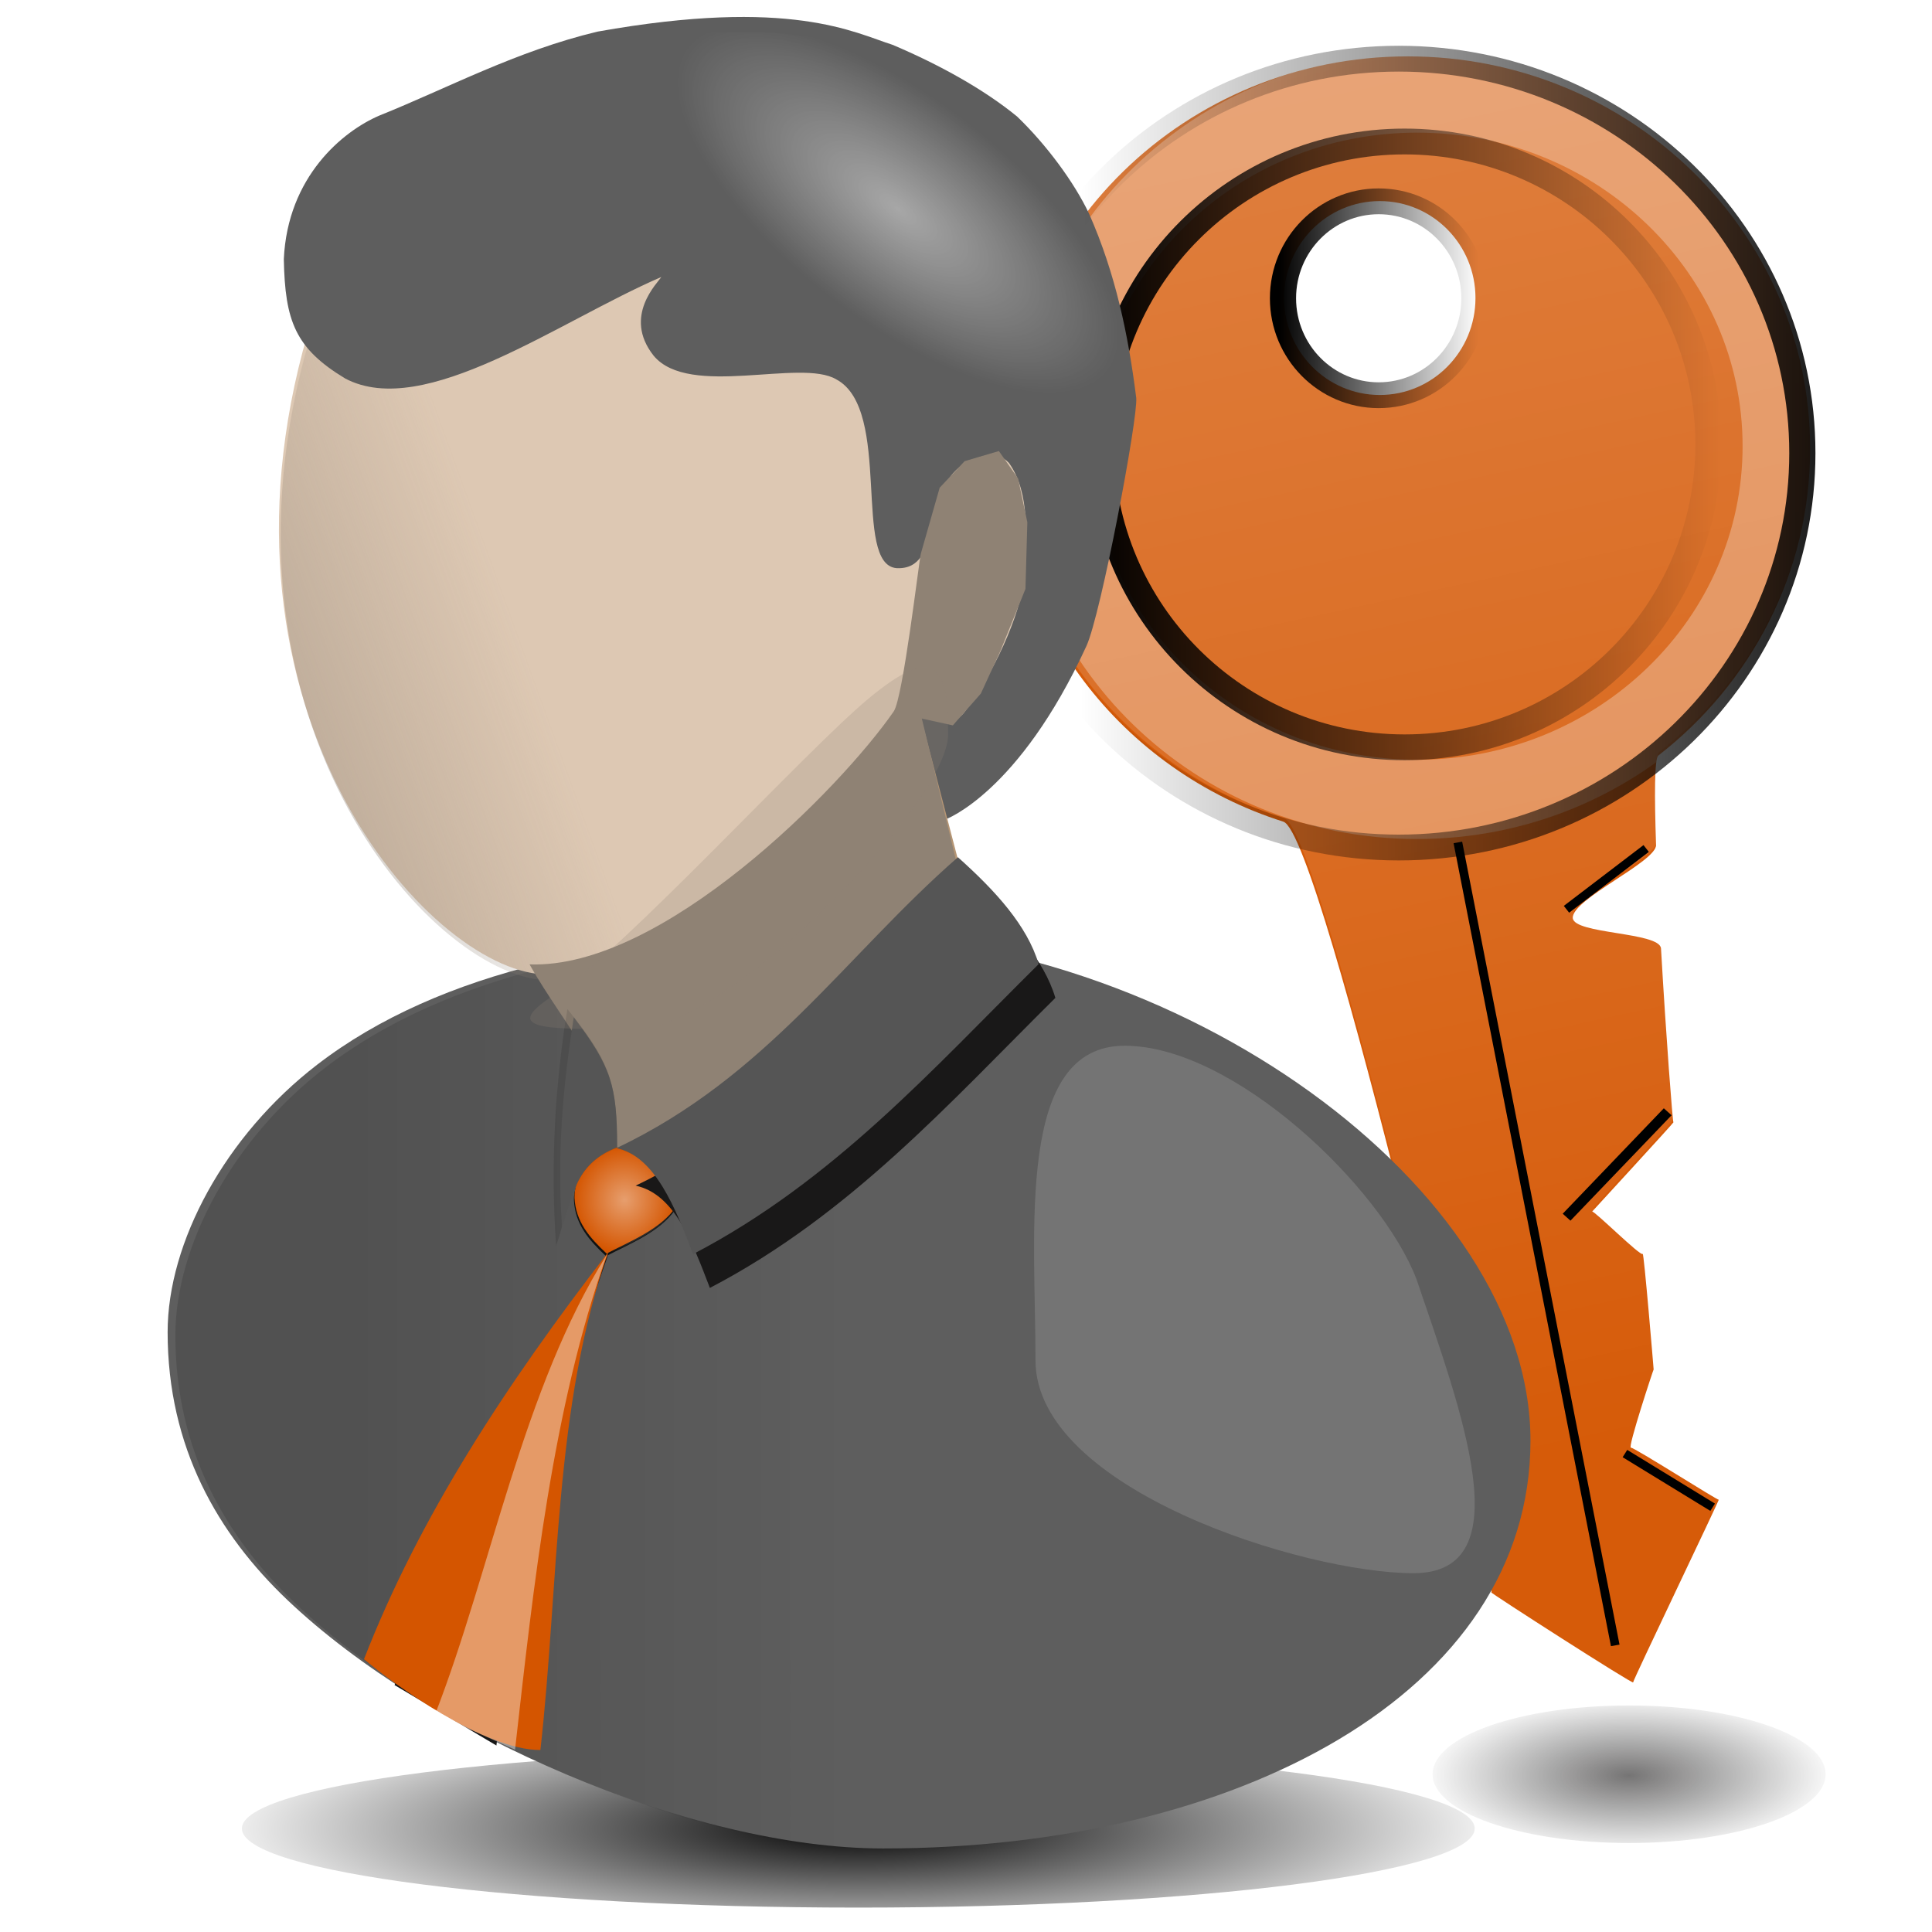 <?xml version="1.0" encoding="UTF-8" standalone="no"?>
<!-- Created with Inkscape (http://www.inkscape.org/) -->

<svg
   xmlns:dc="http://purl.org/dc/elements/1.1/"
   xmlns:cc="http://creativecommons.org/ns#"
   xmlns:rdf="http://www.w3.org/1999/02/22-rdf-syntax-ns#"
   xmlns:svg="http://www.w3.org/2000/svg"
   xmlns="http://www.w3.org/2000/svg"
   xmlns:xlink="http://www.w3.org/1999/xlink"
   xmlns:sodipodi="http://sodipodi.sourceforge.net/DTD/sodipodi-0.dtd"
   xmlns:inkscape="http://www.inkscape.org/namespaces/inkscape"
   width="64"
   height="64"
   id="svg2"
   version="1.1"
   inkscape:version="0.47pre4 r22446"
   inkscape:export-filename="/media/work/проект е107/images_site_new/adminface/adminpass_16.png"
   inkscape:export-xdpi="22.5"
   inkscape:export-ydpi="22.5"
   sodipodi:docname="adminpass.svg">
  <defs
     id="defs4">
    <linearGradient
       inkscape:collect="always"
       id="linearGradient4896">
      <stop
         style="stop-color:#010000;stop-opacity:1;"
         offset="0"
         id="stop4898" />
      <stop
         style="stop-color:#010000;stop-opacity:0;"
         offset="1"
         id="stop4900" />
    </linearGradient>
    <linearGradient
       inkscape:collect="always"
       id="linearGradient4882">
      <stop
         style="stop-color:#000000;stop-opacity:1;"
         offset="0"
         id="stop4884" />
      <stop
         style="stop-color:#000000;stop-opacity:0;"
         offset="1"
         id="stop4886" />
    </linearGradient>
    <linearGradient
       inkscape:collect="always"
       id="linearGradient4872">
      <stop
         style="stop-color:#000000;stop-opacity:1;"
         offset="0"
         id="stop4874" />
      <stop
         style="stop-color:#000000;stop-opacity:0;"
         offset="1"
         id="stop4876" />
    </linearGradient>
    <linearGradient
       inkscape:collect="always"
       id="linearGradient4862">
      <stop
         style="stop-color:#000000;stop-opacity:1;"
         offset="0"
         id="stop4864" />
      <stop
         style="stop-color:#000000;stop-opacity:0;"
         offset="1"
         id="stop4866" />
    </linearGradient>
    <linearGradient
       inkscape:collect="always"
       id="linearGradient4830">
      <stop
         style="stop-color:#ffffff;stop-opacity:1;"
         offset="0"
         id="stop4832" />
      <stop
         style="stop-color:#ffffff;stop-opacity:0;"
         offset="1"
         id="stop4834" />
    </linearGradient>
    <linearGradient
       inkscape:collect="always"
       id="linearGradient4446">
      <stop
         style="stop-color:#000000;stop-opacity:1;"
         offset="0"
         id="stop4448" />
      <stop
         style="stop-color:#000000;stop-opacity:0;"
         offset="1"
         id="stop4450" />
    </linearGradient>
    <linearGradient
       inkscape:collect="always"
       id="linearGradient4091">
      <stop
         style="stop-color:#000000;stop-opacity:1;"
         offset="0"
         id="stop4093" />
      <stop
         style="stop-color:#000000;stop-opacity:0;"
         offset="1"
         id="stop4095" />
    </linearGradient>
    <linearGradient
       inkscape:collect="always"
       id="linearGradient4058">
      <stop
         style="stop-color:#8f8274;stop-opacity:1;"
         offset="0"
         id="stop4060" />
      <stop
         style="stop-color:#8f8274;stop-opacity:0;"
         offset="1"
         id="stop4062" />
    </linearGradient>
    <linearGradient
       inkscape:collect="always"
       id="linearGradient3944">
      <stop
         style="stop-color:#ffffff;stop-opacity:1;"
         offset="0"
         id="stop3946" />
      <stop
         style="stop-color:#ffffff;stop-opacity:0;"
         offset="1"
         id="stop3948" />
    </linearGradient>
    <linearGradient
       inkscape:collect="always"
       id="linearGradient3904">
      <stop
         style="stop-color:#000000;stop-opacity:1;"
         offset="0"
         id="stop3906" />
      <stop
         style="stop-color:#000000;stop-opacity:0;"
         offset="1"
         id="stop3908" />
    </linearGradient>
    <linearGradient
       inkscape:collect="always"
       id="linearGradient3724">
      <stop
         style="stop-color:#ffffff;stop-opacity:1;"
         offset="0"
         id="stop3726" />
      <stop
         style="stop-color:#ffffff;stop-opacity:0;"
         offset="1"
         id="stop3728" />
    </linearGradient>
    <inkscape:perspective
       sodipodi:type="inkscape:persp3d"
       inkscape:vp_x="0 : 526.18109 : 1"
       inkscape:vp_y="0 : 1000 : 0"
       inkscape:vp_z="744.09448 : 526.18109 : 1"
       inkscape:persp3d-origin="372.04724 : 350.78739 : 1"
       id="perspective10" />
    <inkscape:perspective
       id="perspective3611"
       inkscape:persp3d-origin="0.5 : 0.33333333 : 1"
       inkscape:vp_z="1 : 0.5 : 1"
       inkscape:vp_y="0 : 1000 : 0"
       inkscape:vp_x="0 : 0.5 : 1"
       sodipodi:type="inkscape:persp3d" />
    <inkscape:perspective
       id="perspective3642"
       inkscape:persp3d-origin="0.5 : 0.33333333 : 1"
       inkscape:vp_z="1 : 0.5 : 1"
       inkscape:vp_y="0 : 1000 : 0"
       inkscape:vp_x="0 : 0.5 : 1"
       sodipodi:type="inkscape:persp3d" />
    <inkscape:perspective
       id="perspective3668"
       inkscape:persp3d-origin="0.5 : 0.33333333 : 1"
       inkscape:vp_z="1 : 0.5 : 1"
       inkscape:vp_y="0 : 1000 : 0"
       inkscape:vp_x="0 : 0.5 : 1"
       sodipodi:type="inkscape:persp3d" />
    <inkscape:perspective
       id="perspective3702"
       inkscape:persp3d-origin="0.5 : 0.33333333 : 1"
       inkscape:vp_z="1 : 0.5 : 1"
       inkscape:vp_y="0 : 1000 : 0"
       inkscape:vp_x="0 : 0.5 : 1"
       sodipodi:type="inkscape:persp3d" />
    <inkscape:perspective
       id="perspective3702-0"
       inkscape:persp3d-origin="0.5 : 0.33333333 : 1"
       inkscape:vp_z="1 : 0.5 : 1"
       inkscape:vp_y="0 : 1000 : 0"
       inkscape:vp_x="0 : 0.5 : 1"
       sodipodi:type="inkscape:persp3d" />
    <filter
       inkscape:collect="always"
       id="filter3749"
       x="-0.295"
       width="1.591"
       y="-0.261"
       height="1.522"
       color-interpolation-filters="sRGB">
      <feGaussianBlur
         inkscape:collect="always"
         stdDeviation="1.372"
         id="feGaussianBlur3751" />
    </filter>
    <filter
       inkscape:collect="always"
       id="filter3753"
       x="-0.116"
       width="1.233"
       y="-0.028"
       height="1.055"
       color-interpolation-filters="sRGB">
      <feGaussianBlur
         inkscape:collect="always"
         stdDeviation="0.296"
         id="feGaussianBlur3755" />
    </filter>
    <inkscape:perspective
       id="perspective3765"
       inkscape:persp3d-origin="0.5 : 0.33333333 : 1"
       inkscape:vp_z="1 : 0.5 : 1"
       inkscape:vp_y="0 : 1000 : 0"
       inkscape:vp_x="0 : 0.5 : 1"
       sodipodi:type="inkscape:persp3d" />
    <filter
       inkscape:collect="always"
       id="filter3787"
       x="-0.203"
       width="1.405"
       y="-0.083"
       height="1.167"
       color-interpolation-filters="sRGB">
      <feGaussianBlur
         inkscape:collect="always"
         stdDeviation="1.981"
         id="feGaussianBlur3789" />
    </filter>
    <inkscape:perspective
       id="perspective3799"
       inkscape:persp3d-origin="0.5 : 0.33333333 : 1"
       inkscape:vp_z="1 : 0.5 : 1"
       inkscape:vp_y="0 : 1000 : 0"
       inkscape:vp_x="0 : 0.5 : 1"
       sodipodi:type="inkscape:persp3d" />
    <filter
       inkscape:collect="always"
       id="filter3851"
       x="-0.117"
       width="1.234"
       y="-0.04"
       height="1.079"
       color-interpolation-filters="sRGB">
      <feGaussianBlur
         inkscape:collect="always"
         stdDeviation="0.919"
         id="feGaussianBlur3853" />
    </filter>
    <filter
       inkscape:collect="always"
       id="filter3878"
       x="-0.542"
       width="2.084"
       y="-0.428"
       height="1.856"
       color-interpolation-filters="sRGB">
      <feGaussianBlur
         inkscape:collect="always"
         stdDeviation="10.931"
         id="feGaussianBlur3880" />
    </filter>
    <inkscape:perspective
       id="perspective3890"
       inkscape:persp3d-origin="0.5 : 0.33333333 : 1"
       inkscape:vp_z="1 : 0.5 : 1"
       inkscape:vp_y="0 : 1000 : 0"
       inkscape:vp_x="0 : 0.5 : 1"
       sodipodi:type="inkscape:persp3d" />
    <inkscape:perspective
       id="perspective3922"
       inkscape:persp3d-origin="0.5 : 0.33333333 : 1"
       inkscape:vp_z="1 : 0.5 : 1"
       inkscape:vp_y="0 : 1000 : 0"
       inkscape:vp_x="0 : 0.5 : 1"
       sodipodi:type="inkscape:persp3d" />
    <filter
       inkscape:collect="always"
       id="filter3958"
       color-interpolation-filters="sRGB">
      <feGaussianBlur
         inkscape:collect="always"
         stdDeviation="3.717"
         id="feGaussianBlur3960" />
    </filter>
    <inkscape:perspective
       id="perspective3970"
       inkscape:persp3d-origin="0.5 : 0.33333333 : 1"
       inkscape:vp_z="1 : 0.5 : 1"
       inkscape:vp_y="0 : 1000 : 0"
       inkscape:vp_x="0 : 0.5 : 1"
       sodipodi:type="inkscape:persp3d" />
    <filter
       inkscape:collect="always"
       id="filter4024"
       x="-0.338"
       width="1.676"
       y="-0.226"
       height="1.452"
       color-interpolation-filters="sRGB">
      <feGaussianBlur
         inkscape:collect="always"
         stdDeviation="7.704"
         id="feGaussianBlur4026" />
    </filter>
    <inkscape:perspective
       id="perspective4036"
       inkscape:persp3d-origin="0.5 : 0.33333333 : 1"
       inkscape:vp_z="1 : 0.5 : 1"
       inkscape:vp_y="0 : 1000 : 0"
       inkscape:vp_x="0 : 0.5 : 1"
       sodipodi:type="inkscape:persp3d" />
    <filter
       inkscape:collect="always"
       id="filter4081"
       x="-0.299"
       width="1.598"
       y="-0.32"
       height="1.639"
       color-interpolation-filters="sRGB">
      <feGaussianBlur
         inkscape:collect="always"
         stdDeviation="5.368"
         id="feGaussianBlur4083" />
    </filter>
    <filter
       inkscape:collect="always"
       id="filter4103"
       x="-0.044"
       width="1.089"
       y="-0.358"
       height="1.717"
       color-interpolation-filters="sRGB">
      <feGaussianBlur
         inkscape:collect="always"
         stdDeviation="2.745"
         id="feGaussianBlur4105" />
    </filter>
    <inkscape:perspective
       id="perspective4221"
       inkscape:persp3d-origin="0.5 : 0.33333333 : 1"
       inkscape:vp_z="1 : 0.5 : 1"
       inkscape:vp_y="0 : 1000 : 0"
       inkscape:vp_x="0 : 0.5 : 1"
       sodipodi:type="inkscape:persp3d" />
    <radialGradient
       inkscape:collect="always"
       xlink:href="#linearGradient4446"
       id="radialGradient4452"
       cx="439.911"
       cy="535.017"
       fx="439.911"
       fy="535.017"
       r="110.078"
       gradientTransform="matrix(1,0,0,1.255,0,-136.503)"
       gradientUnits="userSpaceOnUse" />
    <filter
       inkscape:collect="always"
       id="filter4517"
       x="-0.286"
       width="1.573"
       y="-0.286"
       height="1.573"
       color-interpolation-filters="sRGB">
      <feGaussianBlur
         inkscape:collect="always"
         stdDeviation="5.506"
         id="feGaussianBlur4519" />
    </filter>
    <inkscape:perspective
       id="perspective4533"
       inkscape:persp3d-origin="0.5 : 0.33333333 : 1"
       inkscape:vp_z="1 : 0.5 : 1"
       inkscape:vp_y="0 : 1000 : 0"
       inkscape:vp_x="0 : 0.5 : 1"
       sodipodi:type="inkscape:persp3d" />
    <inkscape:perspective
       id="perspective4567"
       inkscape:persp3d-origin="0.5 : 0.33333333 : 1"
       inkscape:vp_z="1 : 0.5 : 1"
       inkscape:vp_y="0 : 1000 : 0"
       inkscape:vp_x="0 : 0.5 : 1"
       sodipodi:type="inkscape:persp3d" />
    <inkscape:perspective
       id="perspective4656"
       inkscape:persp3d-origin="0.5 : 0.33333333 : 1"
       inkscape:vp_z="1 : 0.5 : 1"
       inkscape:vp_y="0 : 1000 : 0"
       inkscape:vp_x="0 : 0.5 : 1"
       sodipodi:type="inkscape:persp3d" />
    <inkscape:perspective
       id="perspective4656-3"
       inkscape:persp3d-origin="0.5 : 0.33333333 : 1"
       inkscape:vp_z="1 : 0.5 : 1"
       inkscape:vp_y="0 : 1000 : 0"
       inkscape:vp_x="0 : 0.5 : 1"
       sodipodi:type="inkscape:persp3d" />
    <inkscape:perspective
       id="perspective4656-9"
       inkscape:persp3d-origin="0.5 : 0.33333333 : 1"
       inkscape:vp_z="1 : 0.5 : 1"
       inkscape:vp_y="0 : 1000 : 0"
       inkscape:vp_x="0 : 0.5 : 1"
       sodipodi:type="inkscape:persp3d" />
    <filter
       inkscape:collect="always"
       id="filter4718"
       color-interpolation-filters="sRGB">
      <feGaussianBlur
         inkscape:collect="always"
         stdDeviation="3.955"
         id="feGaussianBlur4720" />
    </filter>
    <filter
       inkscape:collect="always"
       id="filter4776"
       x="-0.17"
       width="1.34"
       y="-0.158"
       height="1.316"
       color-interpolation-filters="sRGB">
      <feGaussianBlur
         inkscape:collect="always"
         stdDeviation="0.677"
         id="feGaussianBlur4778" />
    </filter>
    <filter
       inkscape:collect="always"
       id="filter4790"
       x="-0.177"
       width="1.354"
       y="-0.285"
       height="1.57"
       color-interpolation-filters="sRGB">
      <feGaussianBlur
         inkscape:collect="always"
         stdDeviation="0.741"
         id="feGaussianBlur4792" />
    </filter>
    <filter
       inkscape:collect="always"
       id="filter4796"
       x="-0.185"
       width="1.371"
       y="-0.24"
       height="1.479"
       color-interpolation-filters="sRGB">
      <feGaussianBlur
         inkscape:collect="always"
         stdDeviation="0.706"
         id="feGaussianBlur4798" />
    </filter>
    <filter
       inkscape:collect="always"
       id="filter4804"
       x="-0.145"
       width="1.289"
       y="-0.027"
       height="1.054"
       color-interpolation-filters="sRGB">
      <feGaussianBlur
         inkscape:collect="always"
         stdDeviation="1.086"
         id="feGaussianBlur4806" />
    </filter>
    <inkscape:perspective
       id="perspective4816"
       inkscape:persp3d-origin="0.5 : 0.33333333 : 1"
       inkscape:vp_z="1 : 0.5 : 1"
       inkscape:vp_y="0 : 1000 : 0"
       inkscape:vp_x="0 : 0.5 : 1"
       sodipodi:type="inkscape:persp3d" />
    <inkscape:perspective
       id="perspective4848"
       inkscape:persp3d-origin="0.5 : 0.33333333 : 1"
       inkscape:vp_z="1 : 0.5 : 1"
       inkscape:vp_y="0 : 1000 : 0"
       inkscape:vp_x="0 : 0.5 : 1"
       sodipodi:type="inkscape:persp3d" />
    <filter
       inkscape:collect="always"
       id="filter4912"
       x="-0.151"
       width="1.302"
       y="-0.425"
       height="1.85"
       color-interpolation-filters="sRGB">
      <feGaussianBlur
         inkscape:collect="always"
         stdDeviation="2.833"
         id="feGaussianBlur4914" />
    </filter>
    <linearGradient
       inkscape:collect="always"
       xlink:href="#linearGradient4830"
       id="linearGradient2977"
       gradientUnits="userSpaceOnUse"
       gradientTransform="translate(-0.1,-0.507)"
       x1="493.586"
       y1="376.288"
       x2="539.706"
       y2="586.654" />
    <linearGradient
       inkscape:collect="always"
       xlink:href="#linearGradient4872"
       id="linearGradient2979"
       gradientUnits="userSpaceOnUse"
       x1="461.773"
       y1="476.12"
       x2="534.429"
       y2="476.12" />
    <radialGradient
       inkscape:collect="always"
       xlink:href="#linearGradient4091"
       id="radialGradient2981"
       gradientUnits="userSpaceOnUse"
       gradientTransform="matrix(1,0,0,0.193,0,509.437)"
       cx="415.354"
       cy="631.22"
       fx="415.354"
       fy="631.22"
       r="79.9" />
    <linearGradient
       inkscape:collect="always"
       xlink:href="#linearGradient3904"
       id="linearGradient2983"
       gradientUnits="userSpaceOnUse"
       gradientTransform="matrix(1.043,0,0,1,-14.378,-0.791)"
       x1="371.07"
       y1="586.263"
       x2="426.17"
       y2="586.263" />
    <linearGradient
       inkscape:collect="always"
       xlink:href="#linearGradient4058"
       id="linearGradient2985"
       gradientUnits="userSpaceOnUse"
       gradientTransform="matrix(1.043,0,0,1,-15.203,0)"
       x1="319.516"
       y1="507.357"
       x2="385.669"
       y2="484.698" />
    <radialGradient
       inkscape:collect="always"
       xlink:href="#linearGradient3724"
       id="radialGradient2987"
       gradientUnits="userSpaceOnUse"
       gradientTransform="matrix(1.043,0,0,1.131,-15.203,-73.854)"
       cx="401.553"
       cy="563.02"
       fx="401.553"
       fy="563.02"
       r="5.573" />
    <radialGradient
       inkscape:collect="always"
       xlink:href="#linearGradient3944"
       id="radialGradient2989"
       gradientUnits="userSpaceOnUse"
       gradientTransform="matrix(0.172,-0.207,0.488,0.407,142.037,354.896)"
       cx="424.188"
       cy="443.849"
       fx="424.188"
       fy="443.849"
       r="46.831" />
    <linearGradient
       inkscape:collect="always"
       xlink:href="#linearGradient4862"
       id="linearGradient2991"
       gradientUnits="userSpaceOnUse"
       x1="478.711"
       y1="458.093"
       x2="501.655"
       y2="458.093" />
    <linearGradient
       inkscape:collect="always"
       xlink:href="#linearGradient4882"
       id="linearGradient2993"
       gradientUnits="userSpaceOnUse"
       x1="557.27"
       y1="474.473"
       x2="462.002"
       y2="474.473" />
    <radialGradient
       inkscape:collect="always"
       xlink:href="#linearGradient4896"
       id="radialGradient2995"
       gradientUnits="userSpaceOnUse"
       gradientTransform="matrix(1,0,0,0.396,0,382.503)"
       cx="519.607"
       cy="633.043"
       fx="519.607"
       fy="633.043"
       r="24.055" />
  </defs>
  <sodipodi:namedview
     id="base"
     pagecolor="#ffffff"
     bordercolor="#666666"
     borderopacity="1.0"
     inkscape:pageopacity="0.0"
     inkscape:pageshadow="2"
     inkscape:zoom="4.968714"
     inkscape:cx="80.135876"
     inkscape:cy="21.711103"
     inkscape:document-units="px"
     inkscape:current-layer="layer1"
     showgrid="false"
     inkscape:window-width="1280"
     inkscape:window-height="747"
     inkscape:window-x="-4"
     inkscape:window-y="-4"
     inkscape:window-maximized="1" />
  <g
     inkscape:label="Layer 1"
     inkscape:groupmode="layer"
     id="layer1"
     transform="translate(0,-988.362)">
    <g
       id="g2942"
       transform="matrix(0.289,0,0,0.285,-95.957,867.678)">
      <path
         inkscape:export-ydpi="6.1669669"
         inkscape:export-xdpi="6.1669669"
         inkscape:export-filename="/home/b4zhen/Рабочий стол/adminface/adminpass16.png"
         sodipodi:nodetypes="csssssssssssssssc"
         id="path4709"
         d="m 538.599,484.077 c 0,14.449 -6.175,27.329 -15.809,35.681 -0.398,0.345 -0.41,4.641 -0.233,10.383 0.06,1.952 -8.767,6.302 -8.67,8.49 0.083,1.897 9.086,1.616 9.186,3.553 0.527,10.268 1.21,20.188 1.293,20.204 0.064,0.012 -8.541,10.461 -8.464,10.374 0.162,-0.183 5.116,5.31 5.263,4.914 0.119,-0.322 1.152,13.508 1.14,13.435 -0.01,-0.061 -2.759,9.227 -2.364,9.092 0.263,-0.09 9.034,6.136 9.14,6.05 0.142,-0.115 -8.957,21.045 -8.91,21.226 0.088,0.336 -14.938,-10.447 -14.756,-10.447 0.532,0 -17.575,-88.146 -21.656,-89.59 -16.786,-5.941 -28.919,-23.111 -28.919,-43.365 0,-25.179 18.75,-45.59 41.879,-45.59 23.129,0 41.879,20.411 41.879,45.59 z"
         style="fill:#d65b09;fill-opacity:1;stroke:none"
         transform="matrix(1.101,0,0,1,-53.481,-8.482)" />
      <path
         inkscape:export-ydpi="6.1669669"
         inkscape:export-xdpi="6.1669669"
         inkscape:export-filename="/home/b4zhen/Рабочий стол/adminface/adminpass16.png"
         sodipodi:nodetypes="csssssssssssssssc"
         id="path4709-4"
         d="m 539.607,475.179 c 0,14.449 -6.8,27.329 -17.41,35.681 -0.439,0.345 -0.452,4.641 -0.257,10.383 0.066,1.952 -9.654,6.302 -9.548,8.49 0.092,1.897 10.006,1.616 10.116,3.553 0.581,10.268 1.332,20.188 1.424,20.204 0.071,0.012 -9.406,10.461 -9.321,10.374 0.179,-0.183 5.634,5.31 5.796,4.914 0.132,-0.322 1.269,13.508 1.255,13.435 -0.011,-0.061 -3.038,9.227 -2.603,9.092 0.289,-0.09 9.949,6.136 10.066,6.05 0.157,-0.115 -9.864,21.045 -9.812,21.226 0.097,0.336 -16.451,-10.447 -16.25,-10.447 0.586,0 -19.354,-88.146 -23.849,-89.59 -18.486,-5.941 -31.848,-23.111 -31.848,-43.365 0,-25.179 20.649,-45.59 46.12,-45.59 25.471,0 46.12,20.411 46.12,45.59 z"
         style="opacity:0.288;fill:url(#linearGradient2977);fill-opacity:1;stroke:none" />
      <path
         inkscape:export-ydpi="6.1669669"
         inkscape:export-xdpi="6.1669669"
         inkscape:export-filename="/home/b4zhen/Рабочий стол/adminface/adminpass16.png"
         transform="matrix(0.815,0,0,0.85,83.802,65.212)"
         d="m 555.077,482.475 c 0,26.673 -22.92,48.296 -51.193,48.296 -28.273,0 -51.193,-21.623 -51.193,-48.296 0,-26.673 22.92,-48.296 51.193,-48.296 28.273,0 51.193,21.623 51.193,48.296 z"
         sodipodi:ry="48.295536"
         sodipodi:rx="51.193268"
         sodipodi:cy="482.47485"
         sodipodi:cx="503.88342"
         id="path4712"
         style="opacity:0.538;fill:none;stroke:#ffffff;stroke-width:10.838;stroke-miterlimit:4;stroke-opacity:1;stroke-dasharray:none;filter:url(#filter4718)"
         sodipodi:type="arc" />
      <path
         inkscape:export-ydpi="6.1669669"
         inkscape:export-xdpi="6.1669669"
         inkscape:export-filename="/home/b4zhen/Рабочий стол/adminface/adminpass16.png"
         transform="translate(-5.066,-1.013)"
         d="m 532.929,476.12 c 0,19.445 -15.593,35.208 -34.828,35.208 -19.235,0 -34.828,-15.763 -34.828,-35.208 0,-19.445 15.593,-35.208 34.828,-35.208 19.235,0 34.828,15.763 34.828,35.208 z"
         sodipodi:ry="35.207737"
         sodipodi:rx="34.827801"
         sodipodi:cy="476.12042"
         sodipodi:cx="498.10083"
         id="path4870"
         style="fill:none;stroke:url(#linearGradient2979);stroke-width:3;stroke-miterlimit:4;stroke-opacity:1;stroke-dasharray:none"
         sodipodi:type="arc" />
      <path
         inkscape:export-ydpi="6.1669669"
         inkscape:export-xdpi="6.1669669"
         inkscape:export-filename="/home/b4zhen/Рабочий стол/adminface/adminpass16.png"
         transform="matrix(0.952,0,0,1,34.996,4.766)"
         d="m 489.573,631.22 c 0,5.077 -33.229,9.192 -74.219,9.192 -40.99,0 -74.219,-4.116 -74.219,-9.192 0,-5.077 33.229,-9.192 74.219,-9.192 40.99,0 74.219,4.116 74.219,9.192 z"
         sodipodi:ry="9.1922674"
         sodipodi:rx="74.219055"
         sodipodi:cy="631.22009"
         sodipodi:cx="415.35434"
         id="path4085"
         style="fill:url(#radialGradient2981);fill-opacity:1;stroke:none;filter:url(#filter4103)"
         sodipodi:type="arc" />
      <path
         inkscape:export-ydpi="6.1669669"
         inkscape:export-xdpi="6.1669669"
         inkscape:export-filename="/home/b4zhen/Рабочий стол/adminface/adminpass16.png"
         sodipodi:nodetypes="csssssc"
         id="path3617"
         d="m 507.459,590.894 c 0,29.385 -33.825,47.411 -74.195,47.411 -21.958,0 -52.134,-13.322 -68.271,-28.863 -7.978,-7.683 -13.748,-17.756 -13.748,-31.158 0,-10.405 6.577,-22.833 17.141,-31.08 14.09,-11.001 34.992,-15.31 58.283,-15.31 40.37,0 80.79,29.616 80.79,59.001 z"
         style="fill:#5e5e5e;fill-opacity:1;stroke:none" />
      <path
         inkscape:export-ydpi="6.1669669"
         inkscape:export-xdpi="6.1669669"
         inkscape:export-filename="/home/b4zhen/Рабочий стол/adminface/adminpass16.png"
         sodipodi:nodetypes="csssssc"
         id="path3617-0"
         d="m 508.345,591.267 c 0,29.385 -33.825,47.411 -74.195,47.411 -21.958,0 -52.134,-13.322 -68.271,-28.863 -7.978,-7.683 -13.748,-17.756 -13.748,-31.158 0,-10.405 6.577,-22.833 17.141,-31.08 14.09,-11.001 34.992,-15.31 58.283,-15.31 40.37,0 80.79,29.616 80.79,59.001 z"
         style="opacity:0.135;fill:url(#linearGradient2983);fill-opacity:1;stroke:none" />
      <path
         inkscape:export-ydpi="6.1669669"
         inkscape:export-xdpi="6.1669669"
         inkscape:export-filename="/home/b4zhen/Рабочий стол/adminface/adminpass16.png"
         transform="matrix(1.043,0,0,1,-15.203,0)"
         sodipodi:nodetypes="ccccc"
         id="path3630-2"
         d="m 395.996,562.997 c 0.135,2.749 1.632,4.594 3.528,6.463 2.52,-1.403 5.957,-2.822 7.616,-5.43 -0.283,-3.034 -1.965,-5.558 -7.194,-7.178 -2.235,1.766 -4.017,3.671 -3.951,6.146 z"
         style="fill:#101212;fill-opacity:1;stroke:none;filter:url(#filter3749)" />
      <path
         inkscape:export-ydpi="6.1669669"
         inkscape:export-xdpi="6.1669669"
         inkscape:export-filename="/home/b4zhen/Рабочий стол/adminface/adminpass16.png"
         sodipodi:nodetypes="ccccccccc"
         id="path3620"
         d="m 366.734,464.256 c -11.306,43.422 15.332,72.639 28.129,72.46 20.348,-0.365 41.422,-28.314 42.193,-31.596 1.783,3.332 4.436,2.504 5.714,1.264 3.742,-4.49 6.814,-8.706 8.132,-14.745 1.221,-4.878 -0.134,-10.535 -2.418,-14.323 -1.158,-2.103 -3.36,-1.674 -5.467,-1.082 -4.182,1.38 -5.039,3.461 -6.699,6.654 34.074,-49.761 -53.217,-76.82 -69.584,-18.632 z"
         style="fill:#ddc8b3;fill-opacity:1;stroke:none" />
      <path
         inkscape:export-ydpi="6.1669669"
         inkscape:export-xdpi="6.1669669"
         inkscape:export-filename="/home/b4zhen/Рабочий стол/adminface/adminpass16.png"
         sodipodi:nodetypes="ccccccccc"
         id="path3620-6"
         d="m 366.932,464.922 c -11.306,43.422 15.332,72.639 28.129,72.46 20.348,-0.365 41.422,-28.314 42.193,-31.596 1.783,3.332 4.436,2.504 5.714,1.264 3.742,-4.49 6.814,-8.706 8.132,-14.745 1.221,-4.878 -0.134,-10.535 -2.418,-14.323 -1.158,-2.103 -3.36,-1.674 -5.467,-1.082 -4.182,1.38 -5.039,3.461 -6.699,6.654 34.074,-49.761 -53.217,-76.82 -69.584,-18.632 z"
         style="fill:url(#linearGradient2985);fill-opacity:1;stroke:none" />
      <path
         inkscape:export-ydpi="6.1669669"
         inkscape:export-xdpi="6.1669669"
         inkscape:export-filename="/home/b4zhen/Рабочий стол/adminface/adminpass16.png"
         sodipodi:nodetypes="cccccccccccccscccccc"
         id="path3622"
         d="m 442.46,477.428 c -4.744,3.023 -2.26,12.318 -7.646,12.062 -5.124,-0.382 -0.448,-18.432 -6.913,-21.935 -4.066,-2.483 -16.884,2.221 -20.95,-2.764 -3.592,-4.606 0.539,-8.522 0.877,-9.14 -11.794,5.159 -27.15,16.645 -36.217,11.801 -5.733,-3.506 -6.909,-6.664 -7.047,-13.881 0.435,-9.593 6.76,-14.868 10.953,-16.687 7.79,-3.167 15.682,-7.499 25.002,-9.756 22.136,-4.011 29.458,0.135 33.83,1.537 5.354,2.298 10.477,5.183 14.265,8.329 3.355,3.274 6.536,7.629 8.241,11.277 3.049,6.97 4.516,14.157 5.415,21.422 0.235,2.253 -4.045,25.185 -5.709,28.851 -7.762,17.105 -16.151,20.148 -16.151,20.148 l -3.269,-13.71 c 0.434,1.548 3.722,3.78 5.583,1.05 3.997,-5.535 6.505,-12.177 6.812,-15.923 0.066,-4.03 0.655,-9.279 -1.856,-12.854 -1.31,-1.409 -3.217,-0.96 -5.219,0.174 z"
         style="fill:#5e5e5e;fill-opacity:1;stroke:none" />
      <path
         inkscape:export-ydpi="6.1669669"
         inkscape:export-xdpi="6.1669669"
         inkscape:export-filename="/home/b4zhen/Рабочий стол/adminface/adminpass16.png"
         sodipodi:nodetypes="cccccc"
         id="path3624"
         d="m 437.071,504.836 4.755,18.486 c -5.105,10.138 -11.943,17.24 -16.303,18.597 -4.612,5.198 -10.884,8.894 -22.973,15.777 1.199,-7.854 -3.56,-14.022 -7.486,-21.173 17.934,0.661 40.64,-26.783 42.008,-31.687 z"
         style="fill:#b59574;fill-opacity:1;stroke:none" />
      <path
         inkscape:export-ydpi="6.1669669"
         inkscape:export-xdpi="6.1669669"
         inkscape:export-filename="/home/b4zhen/Рабочий стол/adminface/adminpass16.png"
         transform="matrix(1.043,0,0,1,-15.203,0)"
         sodipodi:nodetypes="cccccccccccccccsc"
         id="path3624-4"
         d="m 434.122,487.787 2.065,-7.645 2.744,-3.088 3.763,-1.175 2.109,3.186 1.019,5.092 -0.208,7.75 -2.762,7.236 -2.138,4.924 -3.079,3.698 -3.409,-0.792 3.723,16.331 c -4.893,10.138 -11.447,17.24 -15.627,18.597 -4.421,5.198 -10.433,8.894 -22.02,15.777 1.149,-7.854 -5.421,-14.979 -9.185,-22.131 14.609,0.561 34.165,-20.454 40.02,-29.403 1.034,-1.581 2.788,-17.62 2.985,-18.356 z"
         style="fill:#8f8274;fill-opacity:1;stroke:none;filter:url(#filter4024)" />
      <path
         inkscape:export-ydpi="6.1669669"
         inkscape:export-xdpi="6.1669669"
         inkscape:export-filename="/home/b4zhen/Рабочий стол/adminface/adminpass16.png"
         sodipodi:nodetypes="ccccc"
         id="path3630"
         d="m 397.882,562.695 c 0.141,2.749 1.703,4.594 3.681,6.463 2.629,-1.403 6.214,-2.822 7.946,-5.43 -0.295,-3.034 -2.05,-5.558 -7.505,-7.178 -2.332,1.766 -4.191,3.671 -4.122,6.146 z"
         style="fill:#d45500;fill-opacity:1;stroke:none" />
      <path
         inkscape:export-ydpi="6.1669669"
         inkscape:export-xdpi="6.1669669"
         inkscape:export-filename="/home/b4zhen/Рабочий стол/adminface/adminpass16.png"
         sodipodi:nodetypes="ccccc"
         id="path3630-3"
         d="m 397.918,562.862 c 0.141,2.749 1.703,4.594 3.681,6.463 2.629,-1.403 6.214,-2.822 7.946,-5.43 -0.295,-3.034 -2.05,-5.558 -7.505,-7.178 -2.332,1.766 -4.191,3.671 -4.122,6.146 z"
         style="opacity:0.431;fill:url(#radialGradient2987);fill-opacity:1;stroke:none" />
      <path
         inkscape:export-ydpi="6.1669669"
         inkscape:export-xdpi="6.1669669"
         inkscape:export-filename="/home/b4zhen/Рабочий стол/adminface/adminpass16.png"
         transform="matrix(1.043,0,0,1,-12.396,2.807)"
         sodipodi:nodetypes="ccccc"
         id="path3626-1"
         d="m 400.08,558.456 c 16.553,-8.315 24.877,-22.802 37.26,-34.244 4.129,3.906 7.61,7.941 8.871,12.42 -11.669,12.224 -22.571,25.216 -37.97,33.712 -1.975,-5.454 -3.933,-10.941 -8.162,-11.888 z"
         style="fill:#191818;fill-opacity:1;stroke:none;filter:url(#filter4517)" />
      <path
         inkscape:export-ydpi="6.1669669"
         inkscape:export-xdpi="6.1669669"
         inkscape:export-filename="/home/b4zhen/Рабочий стол/adminface/adminpass16.png"
         sodipodi:nodetypes="ccccc"
         id="path3626"
         d="m 402.693,556.904 c 17.269,-8.315 26.219,-22.371 39.139,-33.813 4.308,3.906 7.94,7.941 9.255,12.42 -12.175,12.224 -23.548,25.216 -39.613,33.712 -2.06,-5.454 -4.369,-11.372 -8.781,-12.319 z"
         style="fill:#555555;fill-opacity:1;stroke:none" />
      <path
         inkscape:export-ydpi="6.1669669"
         inkscape:export-xdpi="6.1669669"
         inkscape:export-filename="/home/b4zhen/Рабочий стол/adminface/adminpass16.png"
         transform="matrix(1.192,0,0,1.067,-74.79,-37.47)"
         sodipodi:nodetypes="cccc"
         id="path3628-5"
         d="m 400.626,557.025 c -4.496,1.853 -4.593,6.637 -5.855,10.646 -0.574,-8.933 -0.078,-17.795 1.084,-25.765 4.116,5.76 4.772,7.976 4.771,15.119 z"
         style="opacity:0.404;fill:#191919;fill-opacity:1;stroke:none;filter:url(#filter3753)" />
      <path
         inkscape:export-ydpi="6.1669669"
         inkscape:export-xdpi="6.1669669"
         inkscape:export-filename="/home/b4zhen/Рабочий стол/adminface/adminpass16.png"
         sodipodi:nodetypes="cccc"
         id="path3628"
         d="m 402.773,556.802 c -4.69,1.853 -5.004,5.338 -6.32,9.346 -0.599,-8.933 0.13,-16.495 1.343,-24.465 4.294,5.76 4.979,7.976 4.977,15.119 z"
         style="fill:#555555;fill-opacity:1;stroke:none" />
      <path
         inkscape:export-ydpi="6.1669669"
         inkscape:export-xdpi="6.1669669"
         inkscape:export-filename="/home/b4zhen/Рабочий стол/adminface/adminpass16.png"
         transform="matrix(1.043,0,0,1,-15.203,0)"
         sodipodi:nodetypes="cccc"
         id="path3632-8"
         d="m 399.744,569.33 c -11.194,15.328 -17.36,33.384 -23.464,49.984 l 11.194,7.023 c 2.049,-19.178 6.275,-39.145 12.271,-57.007 z"
         style="fill:#171717;fill-opacity:1;stroke:none;filter:url(#filter3787)" />
      <path
         inkscape:export-ydpi="6.1669669"
         inkscape:export-xdpi="6.1669669"
         inkscape:export-filename="/home/b4zhen/Рабочий стол/adminface/adminpass16.png"
         sodipodi:nodetypes="cccc"
         id="path3632"
         d="m 401.768,568.971 c -11.678,15.328 -21.645,30.733 -28.014,47.333 3.323,2.857 13.817,10.591 20.218,10.557 2.138,-19.178 1.54,-40.029 7.796,-57.891 z"
         style="fill:#d45500;fill-opacity:1;stroke:none" />
      <path
         inkscape:export-ydpi="6.1669669"
         inkscape:export-xdpi="6.1669669"
         inkscape:export-filename="/home/b4zhen/Рабочий стол/adminface/adminpass16.png"
         transform="matrix(1.043,0,0,1,-15.203,0)"
         sodipodi:nodetypes="cccc"
         id="path3632-5"
         d="m 399.614,569.29 c -9.243,15.505 -12.748,36.753 -18.853,53.354 l 8.76,4.179 c 2.049,-19.178 4.097,-39.67 10.093,-57.533 z"
         style="opacity:0.635;fill:#ffffff;fill-opacity:1;stroke:none;filter:url(#filter3851)" />
      <path
         inkscape:export-ydpi="6.1669669"
         inkscape:export-xdpi="6.1669669"
         inkscape:export-filename="/home/b4zhen/Рабочий стол/adminface/adminpass16.png"
         transform="matrix(1.043,0,0,1,-15.203,0)"
         sodipodi:nodetypes="csssc"
         id="path3855"
         d="m 488.578,572.108 c 4.953,15.421 11.672,34.201 -0.321,34.201 -11.993,0 -41.538,-9.748 -41.538,-24.738 0,-14.991 -2.197,-36.569 9.796,-36.569 11.993,0 28.187,16.423 32.063,27.107 z"
         style="opacity:0.373;fill:#ffffff;fill-opacity:1;stroke:none;filter:url(#filter3878)" />
      <path
         inkscape:export-ydpi="6.1669669"
         inkscape:export-xdpi="6.1669669"
         inkscape:export-filename="/home/b4zhen/Рабочий стол/adminface/adminpass16.png"
         transform="matrix(1.043,0,0,1,-15.203,0)"
         sodipodi:nodetypes="cccccccccccccscccccc"
         id="path3622-1"
         d="m 438.764,479.192 c -4.547,3.023 -2.166,12.318 -7.329,12.062 -4.911,-0.382 -0.429,-18.432 -6.627,-21.935 -3.898,-2.483 -16.183,2.221 -20.081,-2.764 -3.443,-4.606 0.517,-8.522 0.84,-9.14 -11.304,5.159 -26.023,16.645 -34.714,11.801 -5.495,-3.506 -6.622,-6.664 -6.754,-13.881 0.417,-9.593 6.48,-14.868 10.499,-16.687 7.467,-3.167 15.032,-7.499 23.965,-9.756 21.217,-4.011 28.235,0.135 32.426,1.537 5.132,2.298 10.043,5.183 13.673,8.329 3.216,3.274 6.265,7.629 7.899,11.277 2.922,6.97 4.329,14.157 5.191,21.422 0.225,2.253 -3.877,25.185 -5.472,28.851 -7.44,17.105 -15.481,20.148 -15.481,20.148 l -3.134,-13.71 c 0.416,1.548 3.568,3.78 5.352,1.05 3.831,-5.535 6.235,-12.177 6.529,-15.923 0.063,-4.03 0.628,-9.279 -1.779,-12.854 -1.256,-1.409 -3.084,-0.96 -5.003,0.174 z"
         style="opacity:0.673;fill:url(#radialGradient2989);fill-opacity:1;stroke:none;filter:url(#filter3958)" />
      <path
         inkscape:export-ydpi="6.1669669"
         inkscape:export-xdpi="6.1669669"
         inkscape:export-filename="/home/b4zhen/Рабочий стол/adminface/adminpass16.png"
         transform="matrix(1.043,0,0,1,-15.203,0)"
         sodipodi:nodetypes="csssc"
         id="path4074"
         d="m 437.117,508.807 c 0,8.058 -24.496,34.251 -34.251,34.251 -9.755,0 -15.473,0.303 -8.755,-4.147 7.065,-4.679 27.26,-28.107 34.251,-34.251 7.327,-6.44 8.755,-3.911 8.755,4.147 z"
         style="opacity:0.481;fill:#8f8274;fill-opacity:1;stroke:none;filter:url(#filter4081)" />
      <path
         inkscape:export-ydpi="6.1669669"
         inkscape:export-xdpi="6.1669669"
         inkscape:export-filename="/home/b4zhen/Рабочий стол/adminface/adminpass16.png"
         transform="matrix(1.001,0,0,0.965,-0.375,21.458)"
         id="path4736"
         d="m 499.014,518.045 18.019,96.714"
         style="fill:none;stroke:#000000;stroke-width:1px;stroke-linecap:butt;stroke-linejoin:miter;stroke-opacity:1;filter:url(#filter4804)" />
      <path
         inkscape:export-ydpi="6.1669669"
         inkscape:export-xdpi="6.1669669"
         inkscape:export-filename="/home/b4zhen/Рабочий стол/adminface/adminpass16.png"
         transform="matrix(1.212,0,0,1.19,-111.034,-106.243)"
         id="path4754"
         d="m 523.285,553.715 -9.561,10.297"
         style="fill:none;stroke:#000000;stroke-width:1px;stroke-linecap:butt;stroke-linejoin:miter;stroke-opacity:1;filter:url(#filter4776)" />
      <path
         inkscape:export-ydpi="6.1669669"
         inkscape:export-xdpi="6.1669669"
         inkscape:export-filename="/home/b4zhen/Рабочий стол/adminface/adminpass16.png"
         id="path4780"
         d="m 518.288,592.403 10.054,6.24"
         style="fill:none;stroke:#000000;stroke-width:1px;stroke-linecap:butt;stroke-linejoin:miter;stroke-opacity:1;filter:url(#filter4790)" />
      <path
         inkscape:export-ydpi="6.1669669"
         inkscape:export-xdpi="6.1669669"
         inkscape:export-filename="/home/b4zhen/Рабочий стол/adminface/adminpass16.png"
         id="path4794"
         d="m 511.586,529.142 9.135,-7.067"
         style="fill:none;stroke:#000000;stroke-width:1px;stroke-linecap:butt;stroke-linejoin:miter;stroke-opacity:1;filter:url(#filter4796)" />
      <path
         inkscape:export-ydpi="6.1669669"
         inkscape:export-xdpi="6.1669669"
         inkscape:export-filename="/home/b4zhen/Рабочий стол/adminface/adminpass16.png"
         d="m 501.155,458.093 c 0,6.223 -4.912,11.269 -10.972,11.269 -6.06,0 -10.972,-5.045 -10.972,-11.269 0,-6.223 4.912,-11.269 10.972,-11.269 6.06,0 10.972,5.045 10.972,11.269 z"
         sodipodi:ry="11.268581"
         sodipodi:rx="10.97204"
         sodipodi:cy="458.09277"
         sodipodi:cx="490.18329"
         id="path4838"
         style="fill:#ffffff;fill-opacity:1;stroke:none"
         sodipodi:type="arc" />
      <path
         inkscape:export-ydpi="6.1669669"
         inkscape:export-xdpi="6.1669669"
         inkscape:export-filename="/home/b4zhen/Рабочий стол/adminface/adminpass16.png"
         d="m 501.155,458.093 c 0,6.223 -4.912,11.269 -10.972,11.269 -6.06,0 -10.972,-5.045 -10.972,-11.269 0,-6.223 4.912,-11.269 10.972,-11.269 6.06,0 10.972,5.045 10.972,11.269 z"
         sodipodi:ry="11.268581"
         sodipodi:rx="10.97204"
         sodipodi:cy="458.09277"
         sodipodi:cx="490.18329"
         id="path4838-3"
         style="fill:none;stroke:url(#linearGradient2991);stroke-width:3;stroke-miterlimit:4;stroke-opacity:1;stroke-dasharray:none"
         sodipodi:type="arc"
         transform="translate(-0.119,0.028)" />
      <path
         inkscape:export-ydpi="6.1669669"
         inkscape:export-xdpi="6.1669669"
         inkscape:export-filename="/home/b4zhen/Рабочий стол/adminface/adminpass16.png"
         transform="translate(-6.167,1.645)"
         d="m 544.791,474.473 c 0,25.319 -20.709,45.845 -46.256,45.845 -25.546,0 -46.256,-20.525 -46.256,-45.845 0,-25.319 20.709,-45.845 46.256,-45.845 25.546,0 46.256,20.525 46.256,45.845 z"
         sodipodi:ry="45.844646"
         sodipodi:rx="46.255814"
         sodipodi:cy="474.47293"
         sodipodi:cx="498.53485"
         id="path4880"
         style="fill:none;stroke:url(#linearGradient2993);stroke-width:3;stroke-miterlimit:4;stroke-opacity:1;stroke-dasharray:none"
         sodipodi:type="arc" />
      <path
         inkscape:export-ydpi="6.1669669"
         inkscape:export-xdpi="6.1669669"
         inkscape:export-filename="/home/b4zhen/Рабочий стол/adminface/adminpass16.png"
         transform="translate(-0.842,-3.366)"
         d="m 542.136,633.043 c 0,4.415 -10.086,7.994 -22.528,7.994 -12.442,0 -22.528,-3.579 -22.528,-7.994 0,-4.415 10.086,-7.994 22.528,-7.994 12.442,0 22.528,3.579 22.528,7.994 z"
         sodipodi:ry="7.993958"
         sodipodi:rx="22.528427"
         sodipodi:cy="633.04272"
         sodipodi:cx="519.6073"
         id="path4890"
         style="opacity:0.738;fill:url(#radialGradient2995);fill-opacity:1;stroke:none;filter:url(#filter4912)"
         sodipodi:type="arc" />
    </g>
  </g>
</svg>
